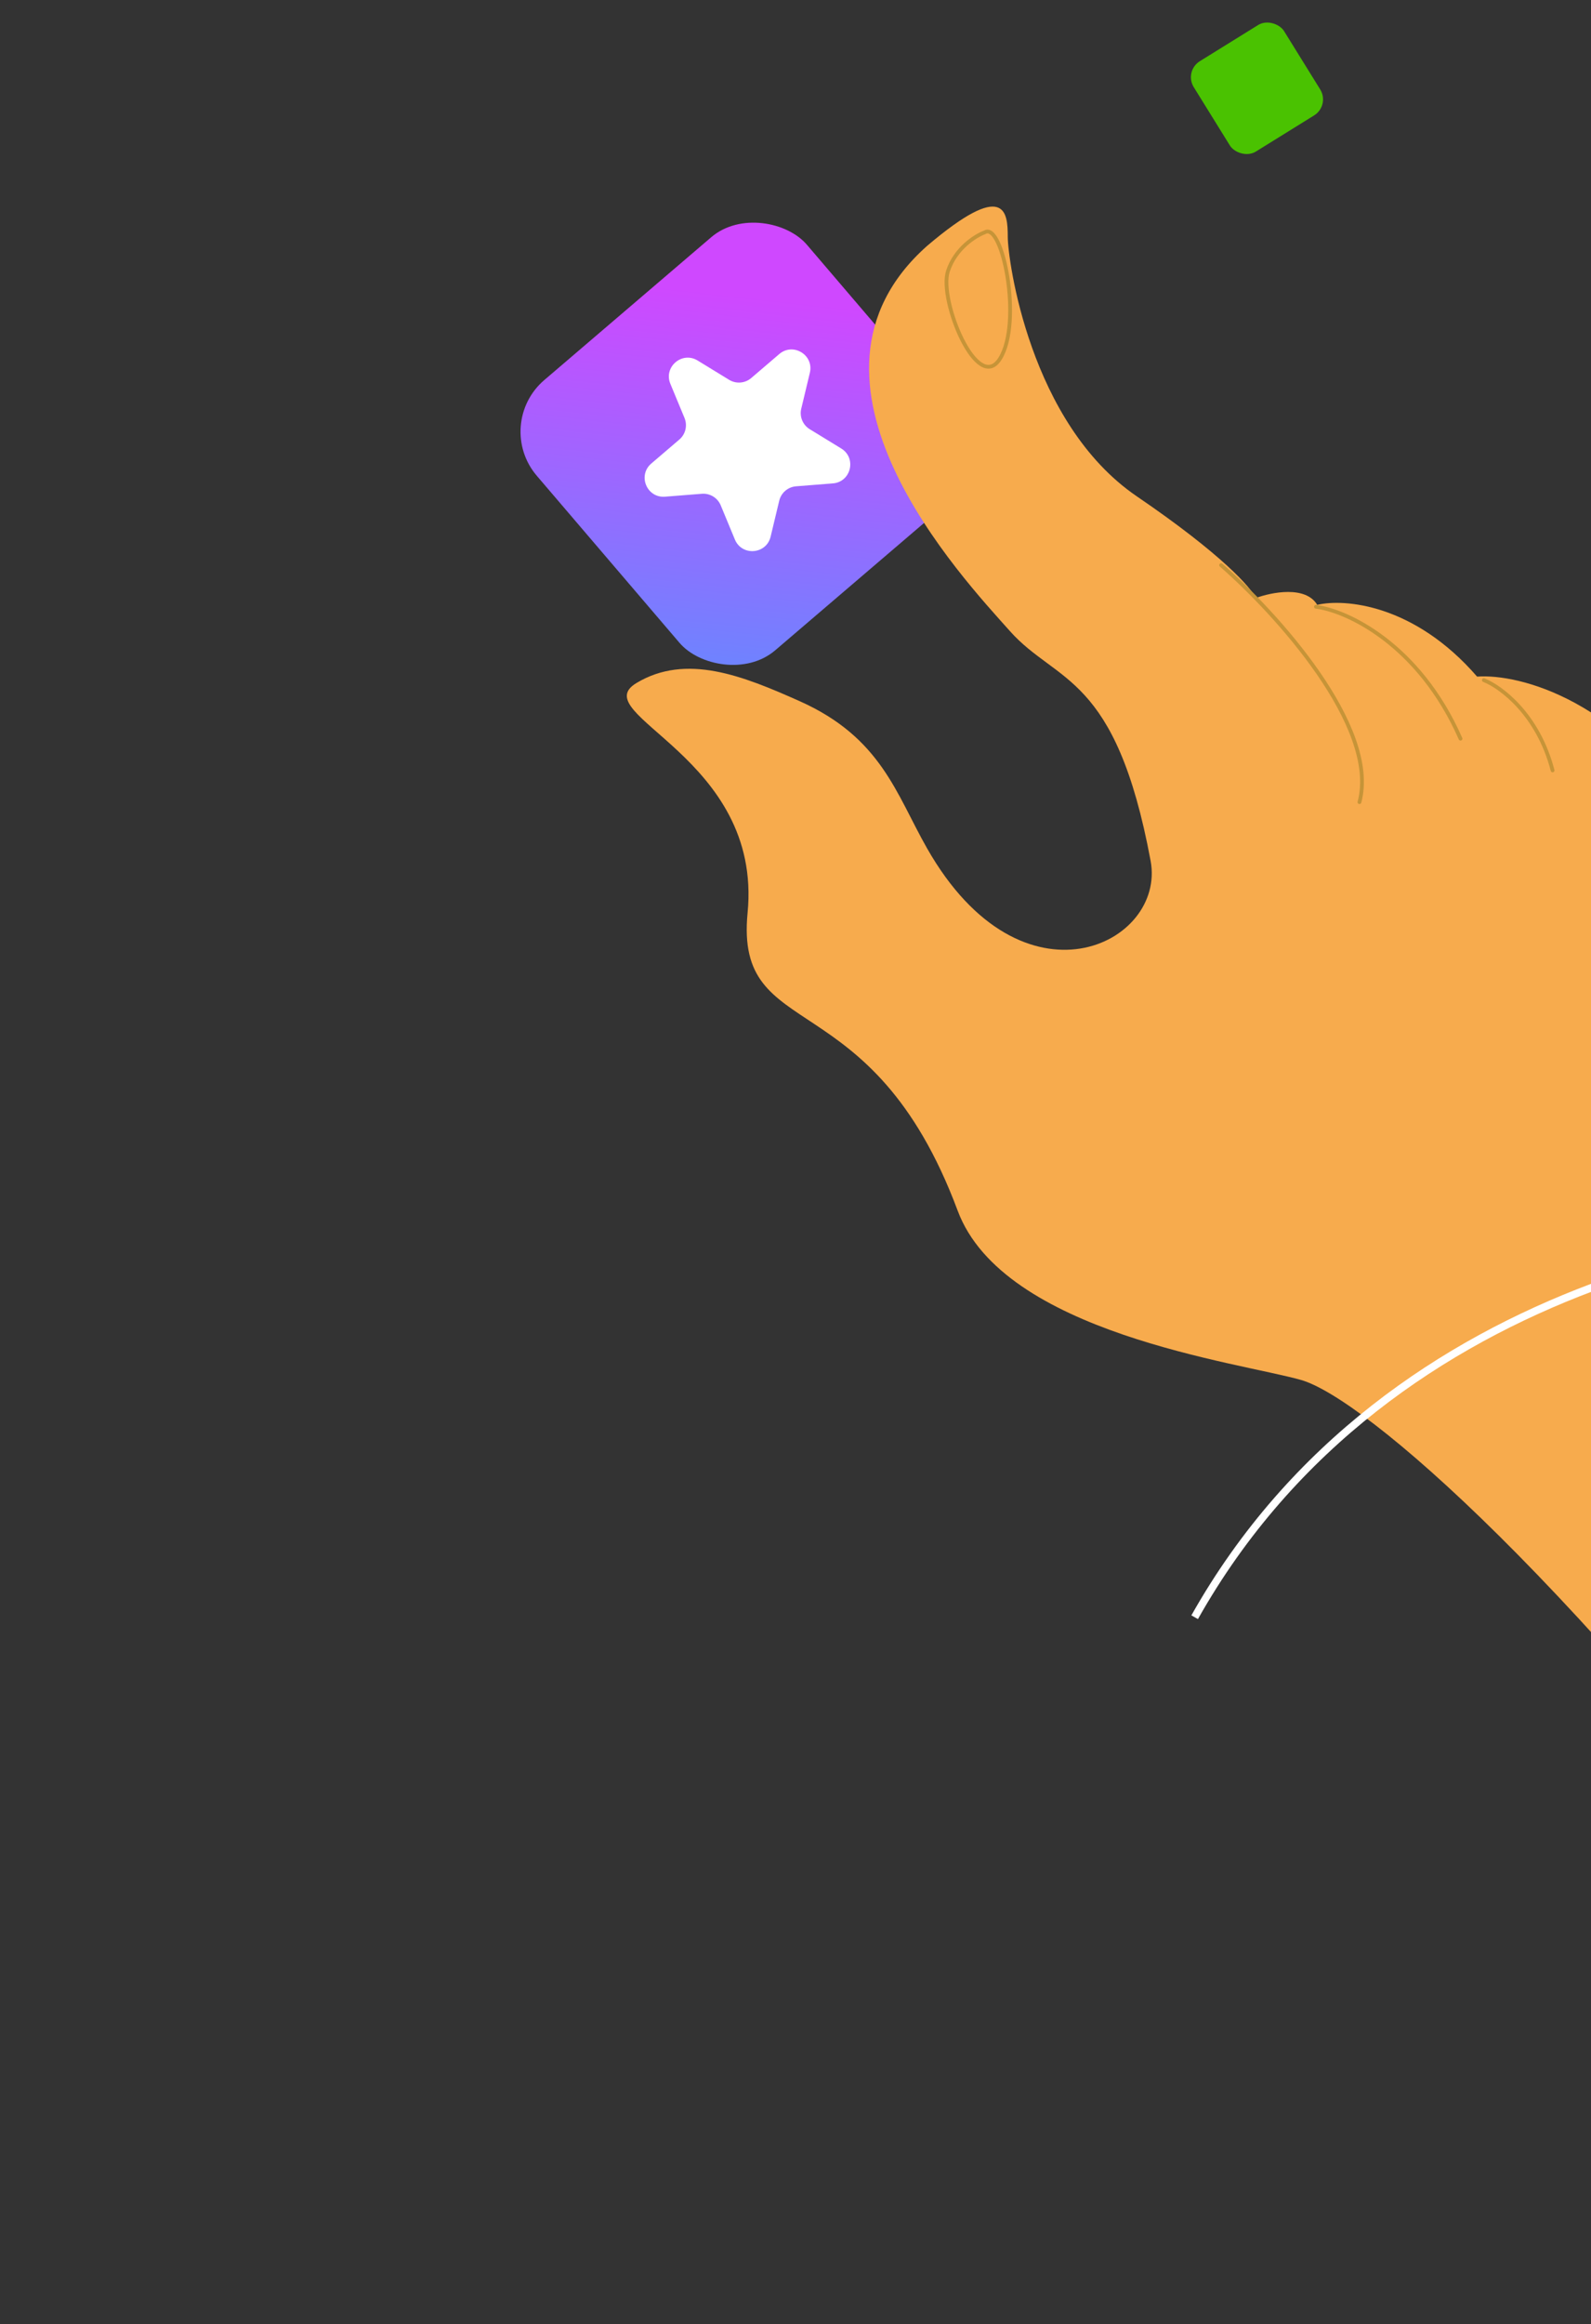 <svg width="422" height="616" viewBox="0 0 422 616" fill="none" xmlns="http://www.w3.org/2000/svg">
<rect x="0" y="0" width="422" height="616" fill="#333333" stroke="none"/>
<rect x="130.689" y="112.423" width="94.245" height="94.245" rx="18" transform="rotate(-40.527 130.689 112.423)" fill="url(#paint0_linear)"/>
<path d="M177.809 101.731C175.953 97.257 180.907 93.022 185.038 95.551L193.391 100.664C195.239 101.795 197.604 101.608 199.251 100.201L206.696 93.836C210.377 90.689 215.935 94.091 214.807 98.801L212.525 108.326C212.02 110.433 212.93 112.625 214.777 113.756L223.131 118.869C227.262 121.398 225.743 127.736 220.915 128.118L211.151 128.891C208.992 129.062 207.188 130.604 206.683 132.711L204.401 142.236C203.273 146.946 196.776 147.46 194.92 142.986L191.168 133.939C190.338 131.938 188.314 130.7 186.155 130.871L176.391 131.644C171.562 132.026 169.065 126.006 172.747 122.859L180.192 116.494C181.838 115.087 182.391 112.779 181.561 110.778L177.809 101.731Z" fill="white"/>
<path d="M497.033 524.327C554.041 600.801 576.873 711.218 604.332 775.784C645.497 730.375 726.505 636.024 721.218 621.899C714.609 604.241 557.477 372.226 542.327 354.232C530.207 339.836 476.354 258.496 450.942 219.625C430.375 185.443 402.935 178.518 391.786 179.328C375.091 160.062 356.559 158.62 349.38 160.307C346.315 155.15 337.225 156.961 333.063 158.511C332.041 155.987 324.307 147.064 301.543 131.558C273.088 112.174 267.3 68.819 267.3 62.735C267.299 56.249 266.698 47.525 245.915 65.16C205.727 100.82 255.462 153.337 267.888 167.283C280.314 181.229 295.95 178.437 305.192 228.172C309.293 250.239 271.158 269.147 245.915 224.874C237.682 210.435 233.781 195.501 212.074 185.823C197.013 179.108 182.024 173.094 168.814 181.029C154.941 189.363 202.32 200.534 198.292 241.937C194.86 277.209 231.05 259.383 254.019 320.888C266.141 353.348 328.522 361.048 345.061 365.737C361.6 370.425 418.155 418.514 497.033 524.327Z" fill="#F7AB4D"/>
<path d="M251.419 71.911C253.39 65.799 258.759 62.476 261.197 61.579C265.92 58.67 271.262 85.428 265.261 95.043C259.259 104.658 248.955 79.551 251.419 71.911Z" stroke="#C69438" stroke-linecap="round"/>
<path d="M323.895 149.785C338.344 162.369 365.912 192.55 360.585 212.601" stroke="#C69438" stroke-linecap="round"/>
<path d="M349.05 160.819C357.29 161.865 376.383 170.741 387.391 195.78" stroke="#C69438" stroke-linecap="round"/>
<path d="M393.578 180.261C398.042 182.023 407.938 189.276 411.81 204.191" stroke="#C69438" stroke-linecap="round"/>
<path d="M524.05 325.318C477.536 321.584 368.515 336.95 316.873 428.629" stroke="white" stroke-width="2"/>
<rect x="314" y="18.852" width="28.186" height="28.186" rx="5" transform="rotate(-31.797 314 18.852)" fill="#4AC201"/>
<defs>
<linearGradient id="paint0_linear" x1="128.99" y1="206.076" x2="206.731" y2="133.328" gradientUnits="userSpaceOnUse">
<stop stop-color="#6688FF"/>
<stop offset="1" stop-color="#CF48FF"/>
</linearGradient>
</defs>
</svg>
